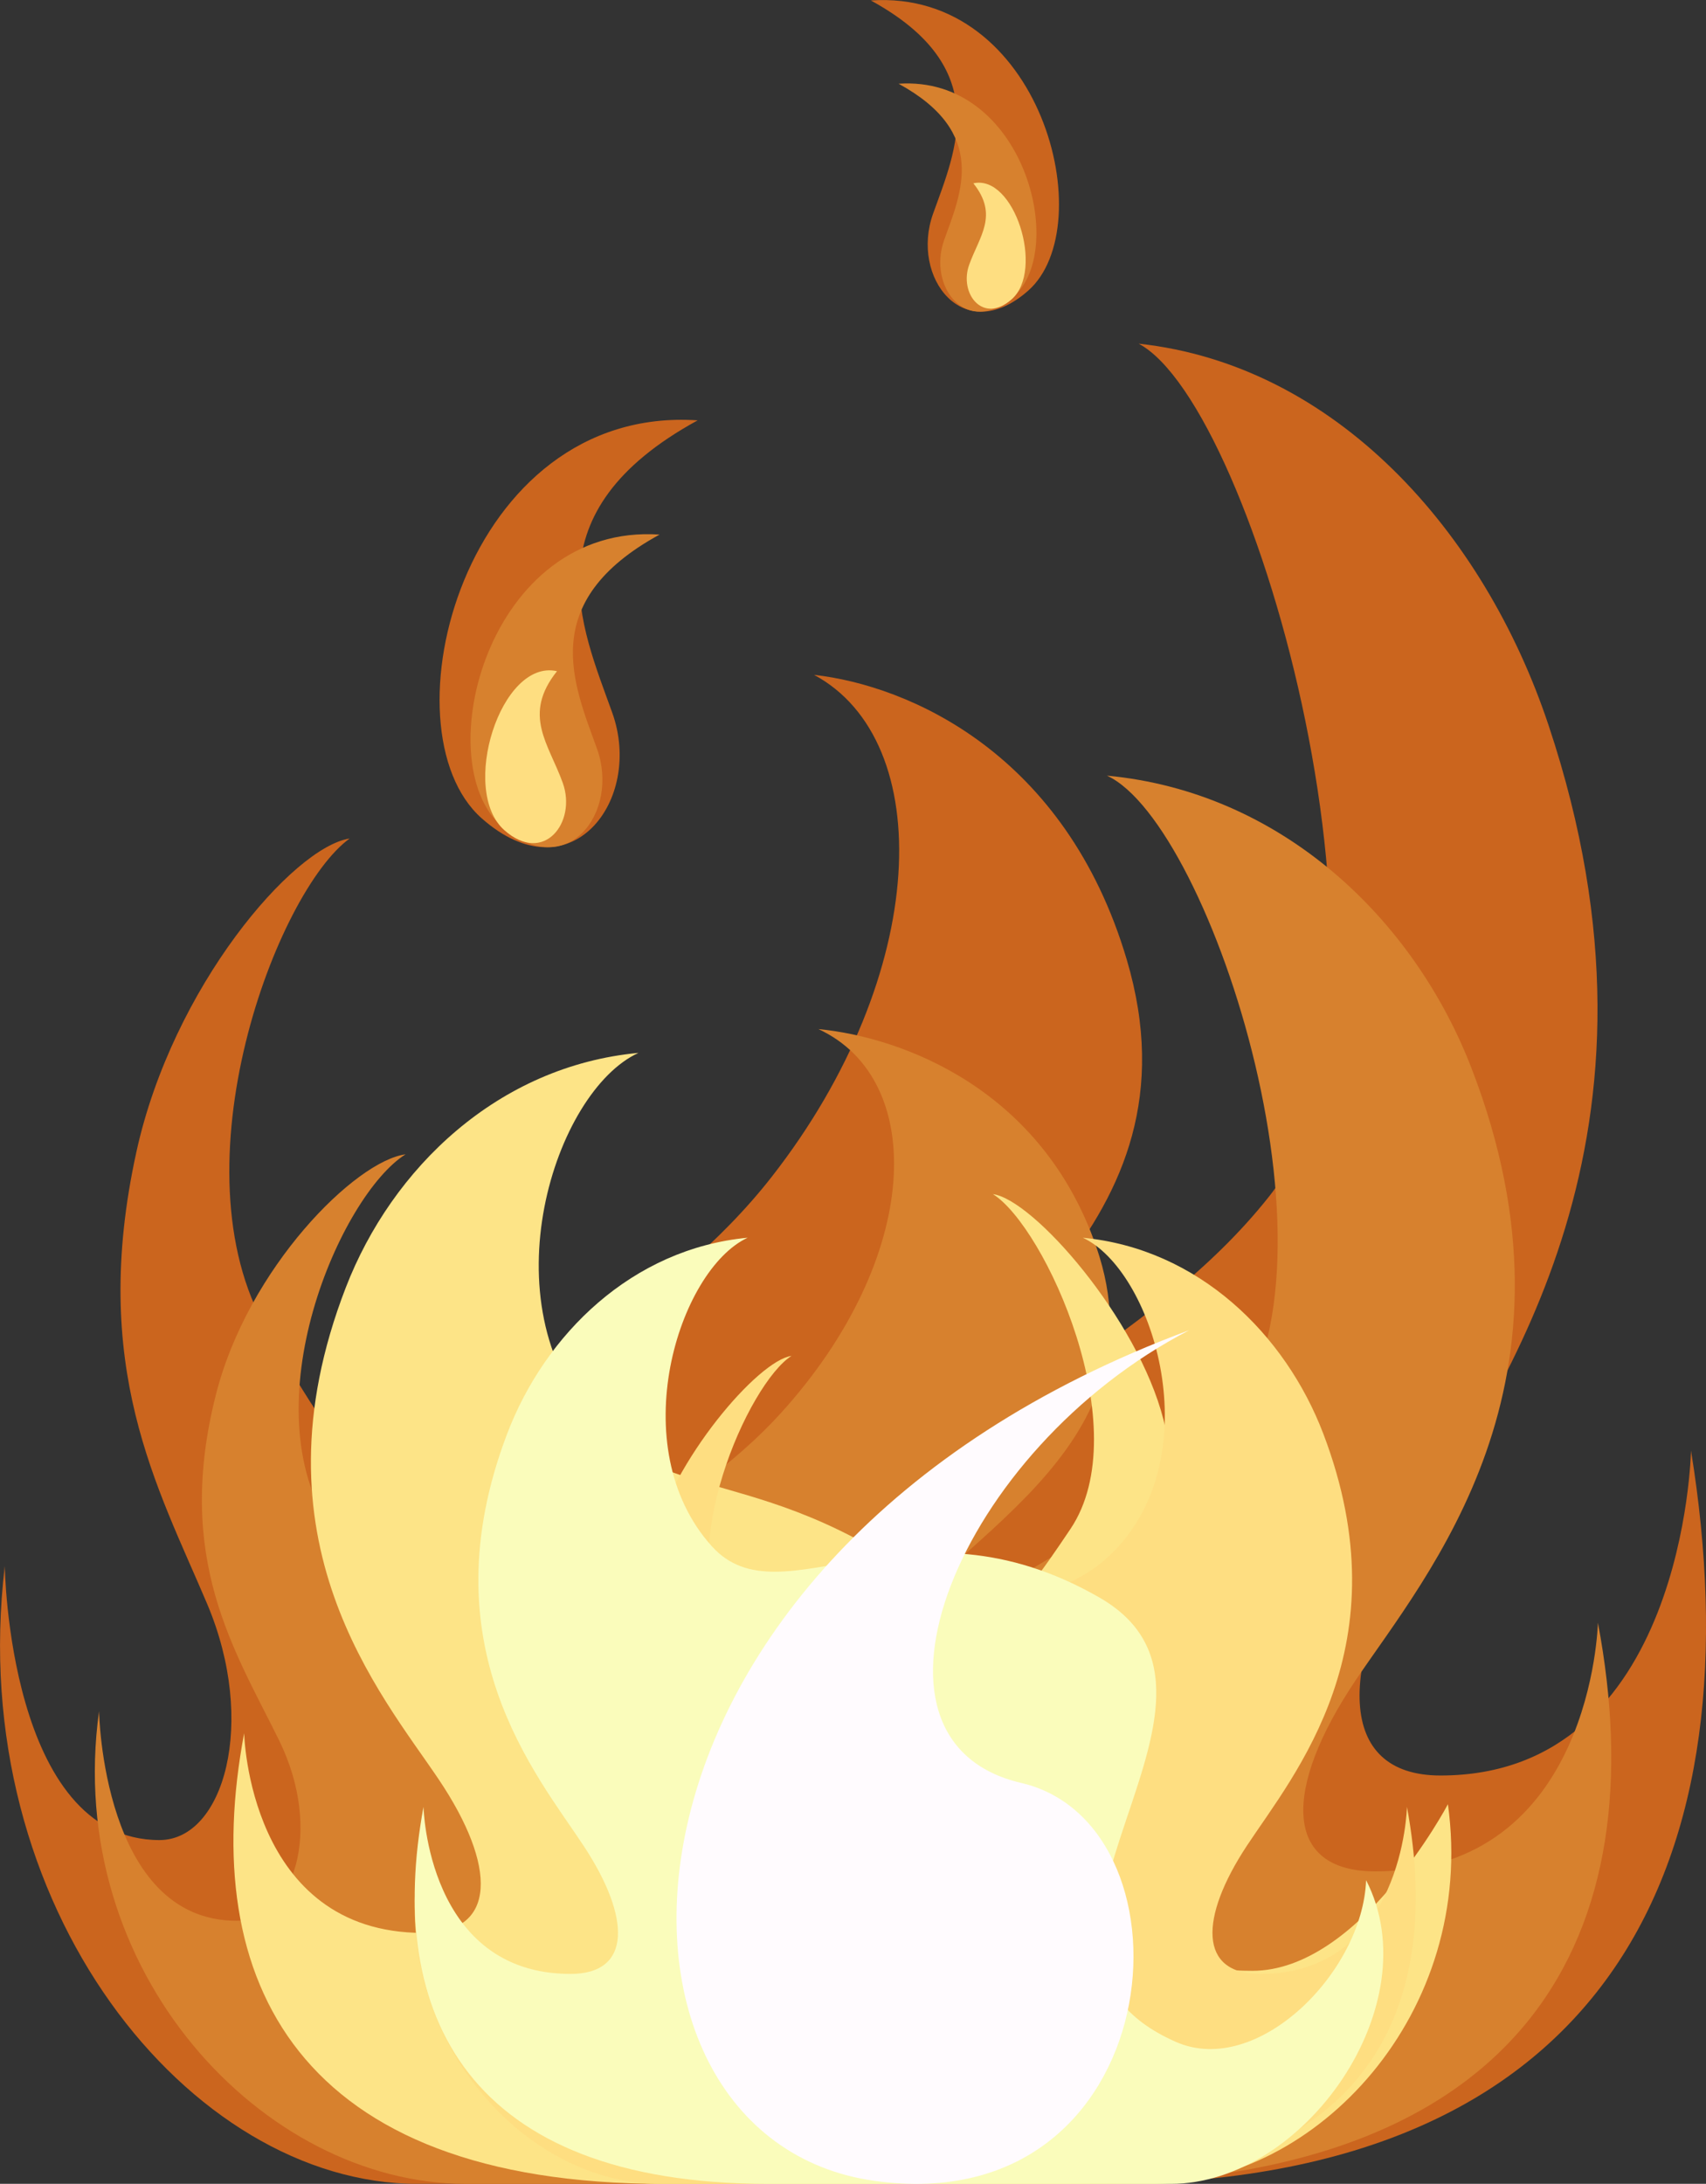 <?xml version="1.0" encoding="UTF-8" standalone="no"?><!DOCTYPE svg PUBLIC "-//W3C//DTD SVG 1.1//EN" "http://www.w3.org/Graphics/SVG/1.1/DTD/svg11.dtd"><svg width="100%" height="100%" viewBox="0 0 144971 185549" version="1.1" xmlns="http://www.w3.org/2000/svg" xmlns:xlink="http://www.w3.org/1999/xlink" xml:space="preserve" xmlns:serif="http://www.serif.com/" style="fill-rule:evenodd;clip-rule:evenodd;stroke-linejoin:round;stroke-miterlimit:2;"><rect x="0" y="0" width="144971" height="185549" fill="#333333" stroke="none"/><rect id="Campfire" x="-2.51265e+06" y="-145895" width="3.42249e+06" height="1.24192e+06" style="fill:none;"/><rect id="Flame---2" serif:id="Flame - 2" x="0" y="0" width="144970" height="185548" style="fill:none;"/><clipPath id="_clip1"><rect x="0" y="0" width="144970" height="185548"/></clipPath><g clip-path="url(#_clip1)"><g><path d="M143696,123249c-0,0 -509.823,27606.7 -21289.3,27606.7c-8865.34,0 -8786.4,-9249.68 -1889.27,-21185.8c6847.97,-11849.4 22751.6,-33019.6 11073,-68054.1c-5495.74,-16489.8 -18120.2,-30603.7 -34831.3,-32416.6c10014.4,5321.03 24055.9,56018.4 11123.4,72409.8c-10164.5,12883.3 -26879.5,18886.3 -36469.5,30812c565.465,-1860.81 1375.53,-3765.62 2465.12,-5671.72c7128.79,-12470.5 28638,-22351.7 21874.2,-45200.3c-5189.05,-17523.7 -18500.7,-23301.5 -26576.7,-24209.9c10423.4,5599.24 9879.9,25378.4 -3580.57,42627.8c-8949.5,11468.9 -22776.2,17756.6 -32868.2,27017.9c-4118.9,-3924.78 -6546.5,-7955.66 -10062.3,-14038.9c-7986.72,-13818.9 863.104,-37216.2 7047.24,-41701.3c-4791.78,727.237 -15043,12589.6 -18121.5,26628.4c-4012.77,18302.7 1788.35,28416.8 6015.95,38408c4259.92,10059.8 1420.83,20060 -4054.2,20060c-12831.6,-0 -13146,-23274.3 -13146,-23274.3c-3439.53,28909.8 15714.6,52485.7 35077.1,52485.7l58272.6,0c43572.4,0 55511.1,-28010.5 49940.3,-62303.4Z" style="fill:#cb651e;"/><path d="M135785,137873c0,0 -452.916,21127.6 -18923.8,21127.6c-7880.61,-0 -7810.75,-7079.61 -1679.65,-16211.5c6087.11,-9069.83 20223,-25271 9843.64,-52080.6c-4886.24,-12619.3 -16108,-23420.6 -30962.1,-24806.5c8901.6,4071 21382.5,42867.2 9887.64,55411.5c-9034.88,9859.17 -23892.9,14453 -32416.6,23579.7c500.779,-1423.44 1221.56,-2881.8 2190.78,-4341.46c6336.85,-9542.14 25456.1,-17104.4 19442.8,-34589.3c-4611.94,-13410 -16444.5,-17831.7 -23623.7,-18526.6c9265.23,4284.51 8782.53,19420.7 -3181.99,32621.1c-7955.68,8776.08 -20245,13588.6 -29216.5,20675.9c-3662.11,-3002.14 -5819.24,-6088.39 -8944.33,-10744.3c-7099.01,-10574.8 767.379,-28478.9 6264.38,-31912c-4259.92,556.431 -13372.4,9635.31 -16108,20378.3c-3567.61,14006.5 1589.06,21746.1 5348.2,29391.2c3786.31,7698.15 1261.68,15351 -3605.13,15351c-11404.3,-0 -11683.8,-17809.7 -11683.8,-17809.7c-3057.77,22123.9 13967.7,40165.2 31178.2,40165.2l51798.6,0c38731.5,0 49342.5,-21435.5 44391.5,-47679.7Z" style="fill:#d7812e;"/><path d="M20747.3,147261c0,0 364.893,16967.3 15199.6,16967.3c6327.8,0 6272.16,-5685.94 1348.4,-13020.5c-4888.85,-7282.77 -16242.6,-20294.2 -7905.21,-41826.8c3923.5,-10134.8 12936.4,-18808.7 24866,-19922.8c-7149.48,3270 -12937.7,21257 -3704.8,31330.9c7255.59,7918.13 16308.6,2868.85 33233.2,17741.1c2940.03,-2410.78 4672.72,-4888.83 7183.13,-8628.56c5701.48,-8492.69 -2176.56,-25685.1 -6590.45,-28441.4c3420.08,446.44 12298.4,10550.2 14495.7,19177.5c2864.96,11250.3 -2567.36,21948 -5586.33,28088.1c-3040.97,6182.85 -3171.64,18724.5 13137,18724.5c9160.42,-0 16616.6,-14155.3 16616.6,-14155.3c2456.07,17768.3 -11217.9,32257.5 -25040.7,32257.5l-41599,0c-31105.8,0 -39628.2,-17215.7 -35652.9,-38291.5Z" style="fill:#fde487;"/><path d="M119559,153519c-0,0 -298.904,14194.2 -12492.5,14194.2c-5202.01,-0 -5156.71,-4756.84 -1108.97,-10893.1c4019.23,-6092.27 13350.4,-16976.3 6498.56,-34990.4c-3225.98,-8478.45 -10634.3,-15735.3 -20440.4,-16667c5876.19,2735.57 10634.3,17783.8 3046.14,26210.5c-5964.17,6624.12 -13406.1,2400.42 -27316.9,14842.5c-2418.56,-2018.68 -3841.99,-4090.41 -5905.97,-7218.07c-4685.67,-7105.5 1789.63,-21487.3 5418.1,-23793.2c-2811.92,373.975 -10108.9,8825.25 -11915.4,16043.3c-2355.14,9411.45 2110.57,18360.9 4592.51,23496.9c2498.76,5172.22 2606.18,15664.2 -10798.6,15664.2c-7529.93,-0 -13659.7,-11841.6 -13659.7,-11841.6c-2018.68,14864.5 9221.23,26985.6 20582.8,26985.6l34194.6,0c25568.6,0 32574.5,-14402.5 29305.8,-32033.6Z" style="fill:#fede81;"/><path d="M35989.6,153519c0,0 298.904,14194.2 12492.5,14194.2c5200.7,-0 5155.41,-4756.84 1107.67,-10893.1c-4017.92,-6092.27 -13350.4,-16976.3 -6497.3,-34990.4c3224.72,-8478.45 10633,-15735.3 20439.1,-16667c-5876.19,2735.57 -10634.3,17783.8 -3046.14,26210.5c5965.48,6624.12 16777,-4945.76 32951,4366.04c14949.9,8607.86 -11325.3,29899.8 6493.43,37751.9c6890.7,3035.78 15855.7,-5889.11 16158.5,-13741.3c5436.23,10569.6 -5238.22,25802.9 -16599.8,25802.9l-34194.6,0c-25568.6,0 -32574.5,-14402.5 -29304.5,-32033.6Z" style="fill:#fafcbb;"/><path d="M74322.5,185298c25135.2,3499.04 27938,-30207.7 12445.9,-33814.2c-15358.8,-3575.39 -5339.16,-28310.7 14291.2,-38464.9c-52223,19366.4 -52647.4,68673.9 -26737.2,72279.1Z" style="fill:#fffbfe;"/><path d="M73999,38.607c10448,5711.83 7243.98,12677.6 5293.86,18109.9c-1950.08,5433.6 2601,11387.4 8079.92,6547.76c6250.12,-5521.6 1114.15,-25633.4 -13373.8,-24657.7Z" style="fill:#cb651e;"/><path d="M76360.6,7114.34c7652.87,4183.59 5305.51,9284.64 3876.9,13263.8c-1428.61,3979.12 1904.79,8341.28 5917.57,4795.67c4578.25,-4043.83 816.506,-18773.7 -9794.48,-18059.4Z" style="fill:#d7812e;"/><path d="M82714.2,15576c2166.17,2718.74 514.995,4490.27 -357.153,6923.04c-873.49,2431.47 1163.31,5097.16 3615.51,2929.66c2797.67,-2470.29 227.742,-10639.5 -3258.36,-9852.71Z" style="fill:#fede81;"/><path d="M59287.2,35714.9c-14331.3,7834.03 -9935.54,17389.1 -7260.77,24840.1c2674.73,7452.3 -3567.65,15620.2 -11083.3,8981.82c-8572.92,-7573.93 -1528.24,-35158.7 18344.1,-33821.9Z" style="fill:#cb651e;"/><path d="M56048.3,45420.1c-10495.9,5737.72 -7277.63,12735.8 -5318.46,18194c1959.16,5458.2 -2612.65,11440.5 -8117.43,6577.54c-6278.6,-5546.21 -1119.32,-25751.1 13435.9,-24771.5Z" style="fill:#d7812e;"/><path d="M47333,57027.5c-2971.07,3728.08 -706.525,6159.55 490.433,9494.27c1197,3335.98 -1596.84,6991.62 -4960.01,4020.53c-3838.04,-3390.34 -311.857,-14595.3 4469.58,-13514.8Z" style="fill:#fede81;"/></g></g></svg>